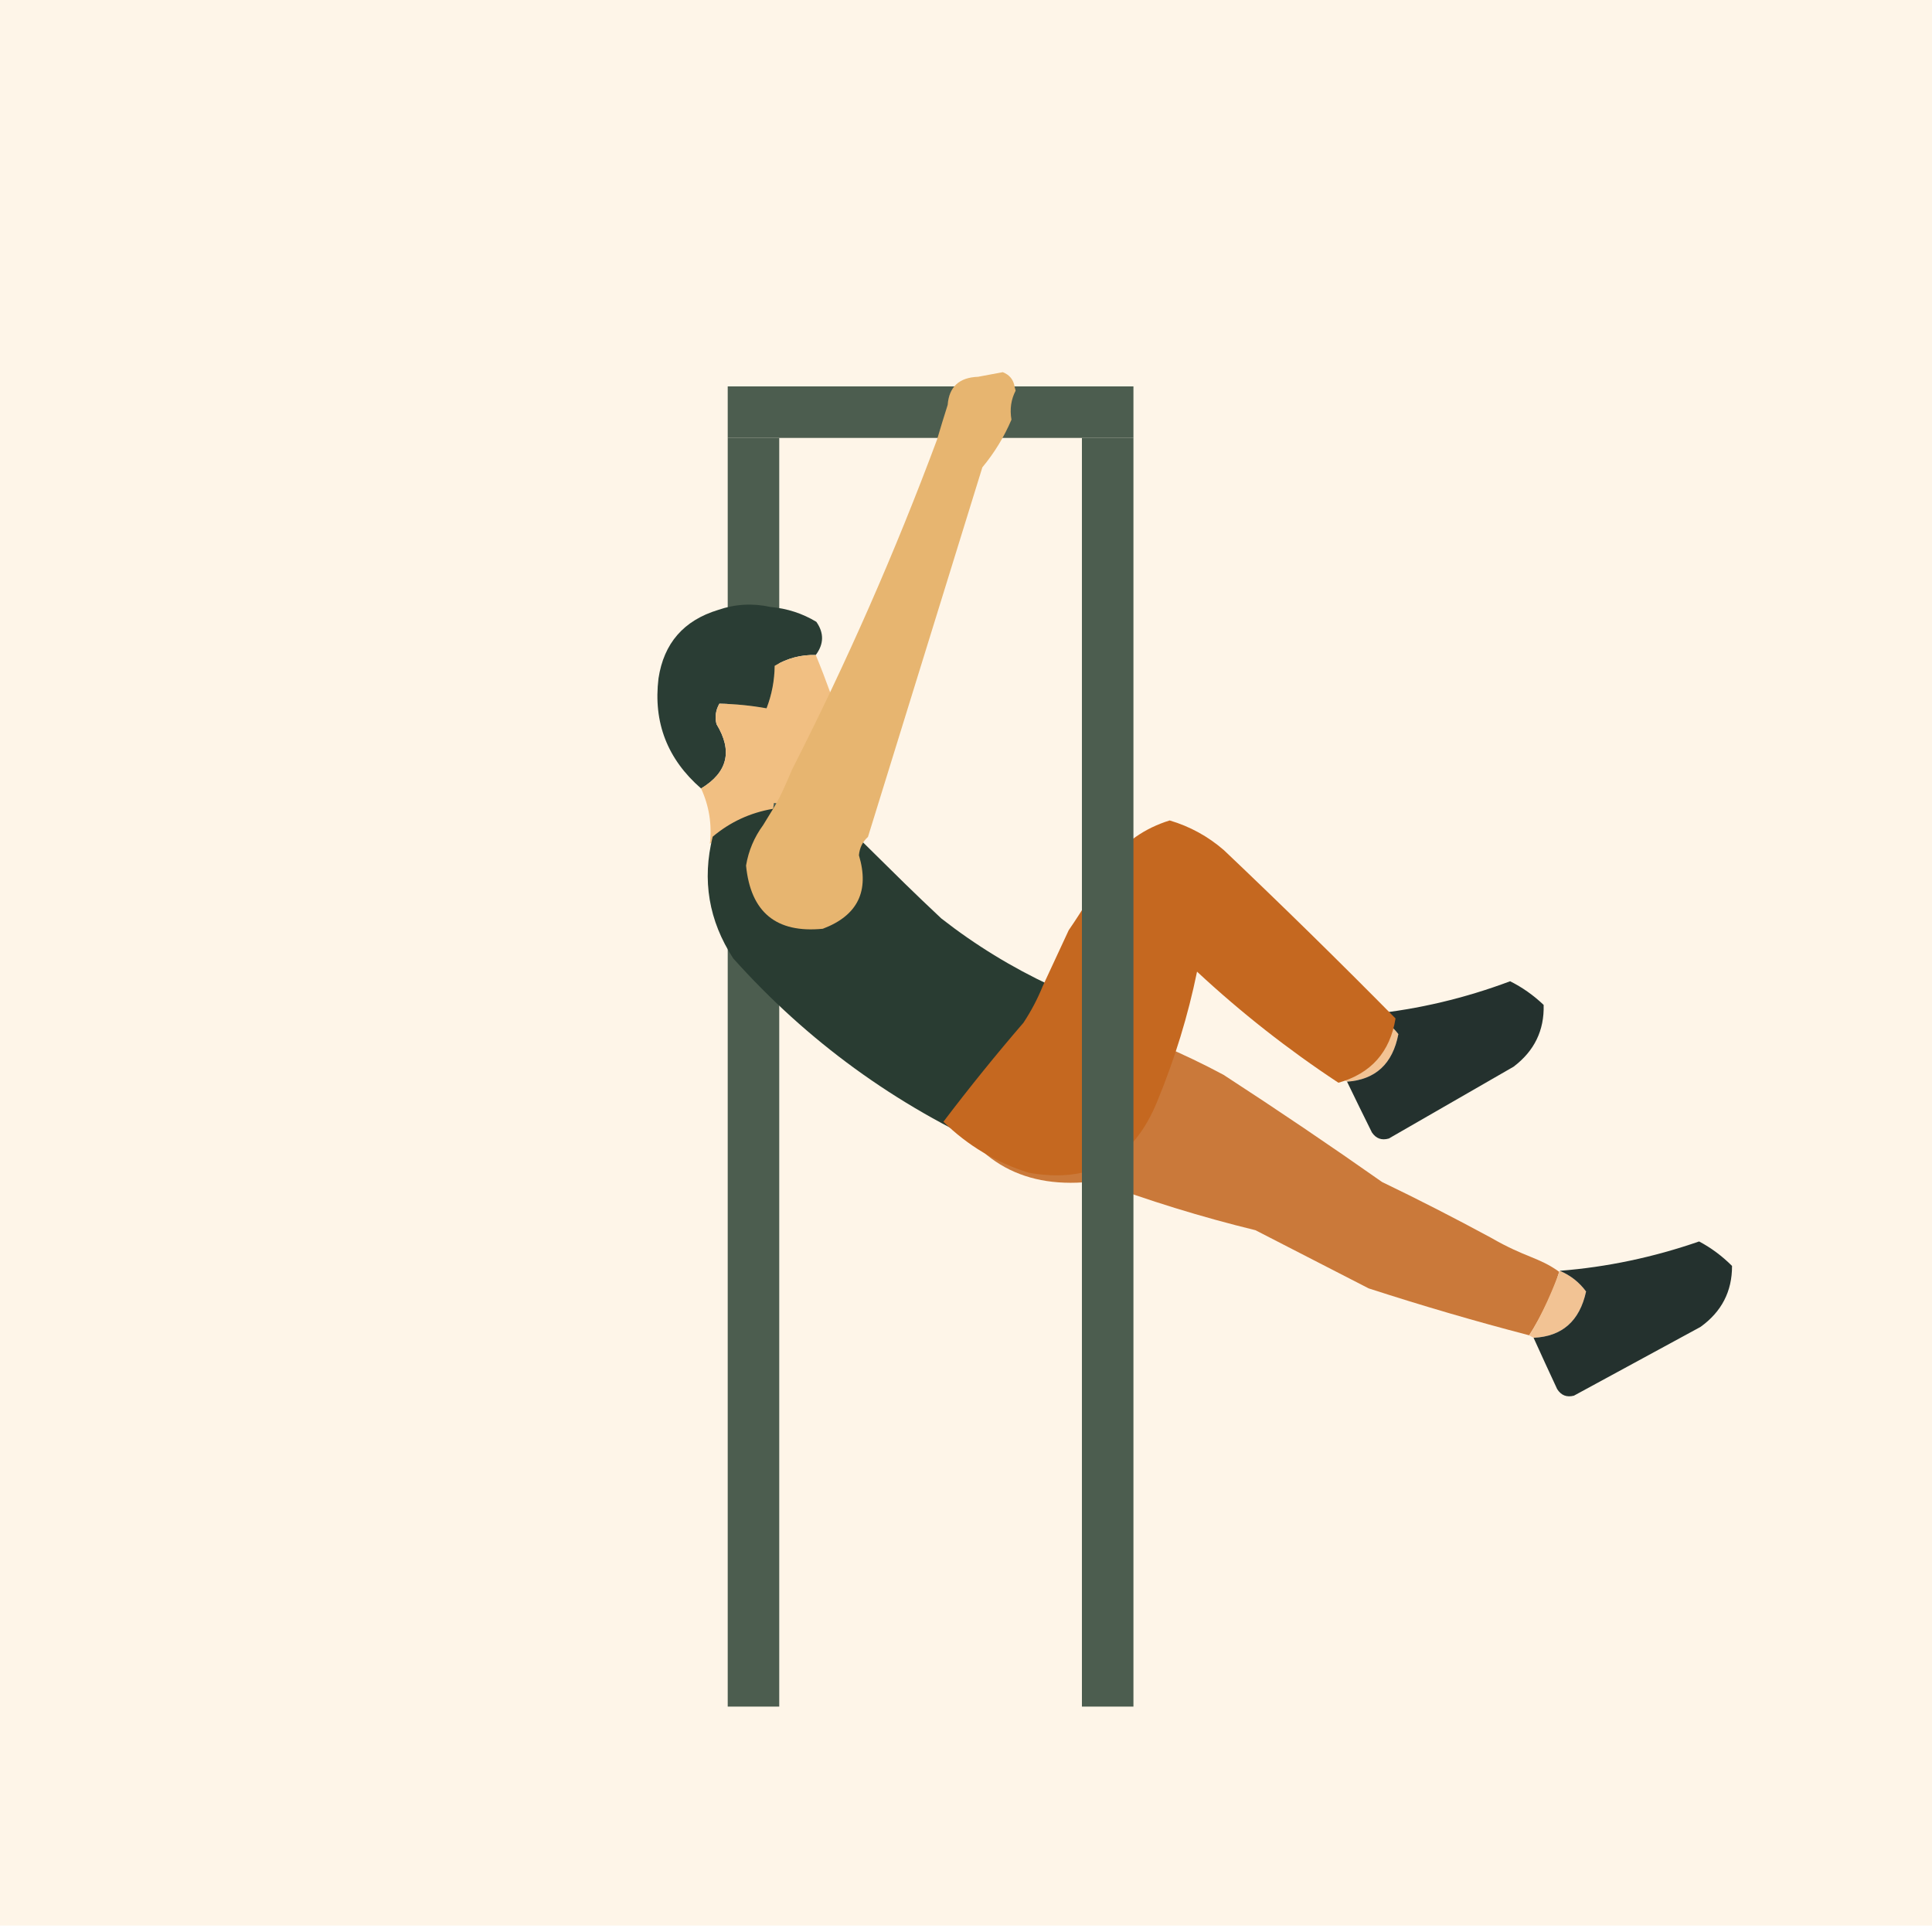 <svg width="300" height="300" viewBox="0 0 300 300" fill="none" xmlns="http://www.w3.org/2000/svg">
<g clip-path="url(#clip0_64_2)">
<path fill-rule="evenodd" clip-rule="evenodd" d="M0 -1C100 -1 200 -1 300 -1C300 99 300 199 300 299C200 299 100 299 0 299C0 199 0 99 0 -1Z" fill="#FEF5E8"/>
<rect x="113" y="60" width="63" height="8" fill="#4C5D4F"/>
<rect x="113" y="265" width="197" height="8" transform="rotate(-90 113 265)" fill="#4C5D4F"/>
<path fill-rule="evenodd" clip-rule="evenodd" d="M126.67 101.708C124.38 101.648 122.255 102.207 120.294 103.386C120.265 105.681 119.845 107.882 119.032 109.989C116.565 109.549 114.123 109.309 111.705 109.271C111.133 110.266 110.983 111.321 111.255 112.437C113.797 116.598 113 119.93 108.865 122.433C103.625 117.878 101.421 112.182 102.251 105.342C103.078 99.878 106.166 96.333 111.515 94.708C114.161 93.793 116.874 93.641 119.655 94.251C122.224 94.481 124.591 95.249 126.757 96.553C127.976 98.283 127.947 100.002 126.67 101.708Z" fill="#2A3D34"/>
<path fill-rule="evenodd" clip-rule="evenodd" d="M126.67 101.709C128.237 105.496 129.626 109.355 130.838 113.283C130.478 114.143 129.861 114.701 128.985 114.958C128.324 118.094 127.662 121.23 127.001 124.366C124.759 124.847 122.483 124.955 120.172 124.687C120.052 125.531 119.932 126.376 119.812 127.22C116.265 127.624 113.07 128.892 110.227 131.025C110.571 128.025 110.116 125.161 108.865 122.433C113 119.931 113.797 116.599 111.255 112.437C110.983 111.321 111.133 110.266 111.705 109.271C114.123 109.309 116.565 109.549 119.032 109.99C119.845 107.882 120.265 105.681 120.294 103.386C122.255 102.207 124.38 101.649 126.67 101.709Z" fill="#F1BF82"/>
<path fill-rule="evenodd" clip-rule="evenodd" d="M237.448 207.345C239.214 204.649 241.224 200.549 242.11 197.485C238.886 195.17 236.966 195.336 231.5 192.184C225.94 189.17 220.309 186.289 214.608 183.541C206.507 177.842 198.3 172.295 189.988 166.897C183.77 163.566 177.307 160.819 170.6 158.657C167.857 156.578 165.007 154.664 162.049 152.915C158.391 160.129 153.258 165.998 146.648 170.523C151.333 180.526 159.192 184.818 170.222 183.399C178.312 186.435 186.554 188.978 194.948 191.027C200.807 194.038 206.668 197.049 212.528 200.06C220.777 202.737 229.084 205.165 237.448 207.345Z" fill="#CA793A"/>
<path fill-rule="evenodd" clip-rule="evenodd" d="M237.448 207.344C237.677 207.473 237.907 207.603 238.136 207.733C242.57 207.525 245.286 205.129 246.284 200.543C245.24 199.115 243.879 198.043 242.204 197.328C241.465 199.392 239.514 204.19 237.448 207.344Z" fill="#F2C394"/>
<path fill-rule="evenodd" clip-rule="evenodd" d="M242.204 197.329C243.879 198.044 245.24 199.116 246.284 200.544C245.286 205.129 242.57 207.526 238.135 207.733C239.318 210.349 240.539 213.005 241.797 215.702C242.414 216.672 243.281 217.011 244.398 216.719C250.947 213.162 257.495 209.605 264.044 206.048C267.326 203.694 268.962 200.535 268.949 196.571C267.397 195.022 265.693 193.756 263.837 192.773C256.723 195.237 249.512 196.756 242.204 197.329Z" fill="#24312E"/>
<path fill-rule="evenodd" clip-rule="evenodd" d="M120.026 125.593C124.093 125.845 129.502 127.373 131.04 128.148C132.192 128.728 137.845 134.833 146.161 142.612C151.439 146.74 157.129 150.227 163.233 153.073C163.154 155.216 162.865 157.331 162.365 159.417C160.023 165.595 157.88 171.83 155.937 178.121C155.537 178.158 155.2 178.342 154.926 178.676C139.061 171.642 125.369 161.687 113.85 148.812C110.05 142.955 108.988 136.658 110.665 129.921C113.386 127.634 116.506 126.192 120.026 125.593Z" fill="#293C32"/>
<path fill-rule="evenodd" clip-rule="evenodd" d="M157.554 60.082C157.606 60.275 157.657 60.468 157.709 60.66C156.996 62.024 156.779 63.527 157.059 65.168C155.919 67.846 154.412 70.314 152.539 72.57C146.615 91.735 140.695 110.864 134.778 129.957C133.942 130.703 133.474 131.653 133.375 132.809C135.045 138.373 133.174 142.176 127.762 144.219C120.534 144.927 116.563 141.656 115.846 134.407C116.227 132.111 117.111 130.017 118.498 128.124C120.64 124.561 120.718 124.85 122.997 119.489C131.502 102.786 139.004 85.71 145.503 68.263C146.022 66.499 146.573 64.7 147.155 62.867C147.368 60.067 148.94 58.614 151.87 58.508C153.148 58.27 154.425 58.031 155.703 57.792C156.762 58.195 157.379 58.959 157.554 60.082Z" fill="#E7B570"/>
<path fill-rule="evenodd" clip-rule="evenodd" d="M208.471 167.591C208.703 167.715 208.936 167.839 209.168 167.962C213.596 167.645 216.252 165.182 217.137 160.573C216.057 159.171 214.67 158.134 212.977 157.46C212.454 158.072 212.322 158.521 212.234 158.854C211.424 161.94 210.17 164.852 208.471 167.591Z" fill="#F2C394"/>
<path fill-rule="evenodd" clip-rule="evenodd" d="M212.978 157.461C214.67 158.134 216.057 159.172 217.137 160.574C216.252 165.183 213.597 167.645 209.169 167.963C210.416 170.548 211.702 173.174 213.026 175.839C213.667 176.793 214.543 177.11 215.652 176.791C222.11 173.073 228.569 169.355 235.027 165.637C238.251 163.201 239.807 160.003 239.696 156.041C238.106 154.53 236.371 153.307 234.491 152.37C227.441 155.01 220.269 156.707 212.978 157.461Z" fill="#24312E"/>
<path fill-rule="evenodd" clip-rule="evenodd" d="M216.698 158.146C215.848 163.366 212.892 166.693 207.83 168.128C200.02 162.977 192.702 157.227 185.876 150.878C184.476 157.709 182.427 164.396 179.73 170.939C176.038 180.1 169.374 183.82 159.738 182.099C154.673 180.512 150.258 177.873 146.493 174.183C150.469 168.936 154.613 163.811 158.925 158.806C160.107 157.016 161.102 155.128 161.909 153.141C163.256 150.241 164.603 147.341 165.95 144.442C168.212 141.156 170.306 137.662 172.229 133.961C174.607 130.794 177.739 128.605 181.625 127.397C184.769 128.328 187.579 129.868 190.055 132.018C199.093 140.597 207.974 149.306 216.698 158.146Z" fill="#C56820"/>
<rect x="168" y="265" width="197" height="8" transform="rotate(-90 168 265)" fill="#4C5D4F"/>
</g>
<defs>
<clipPath id="clip0_64_2">
<rect width="300" height="300" fill="white"/>
</clipPath>
</defs>
</svg>
